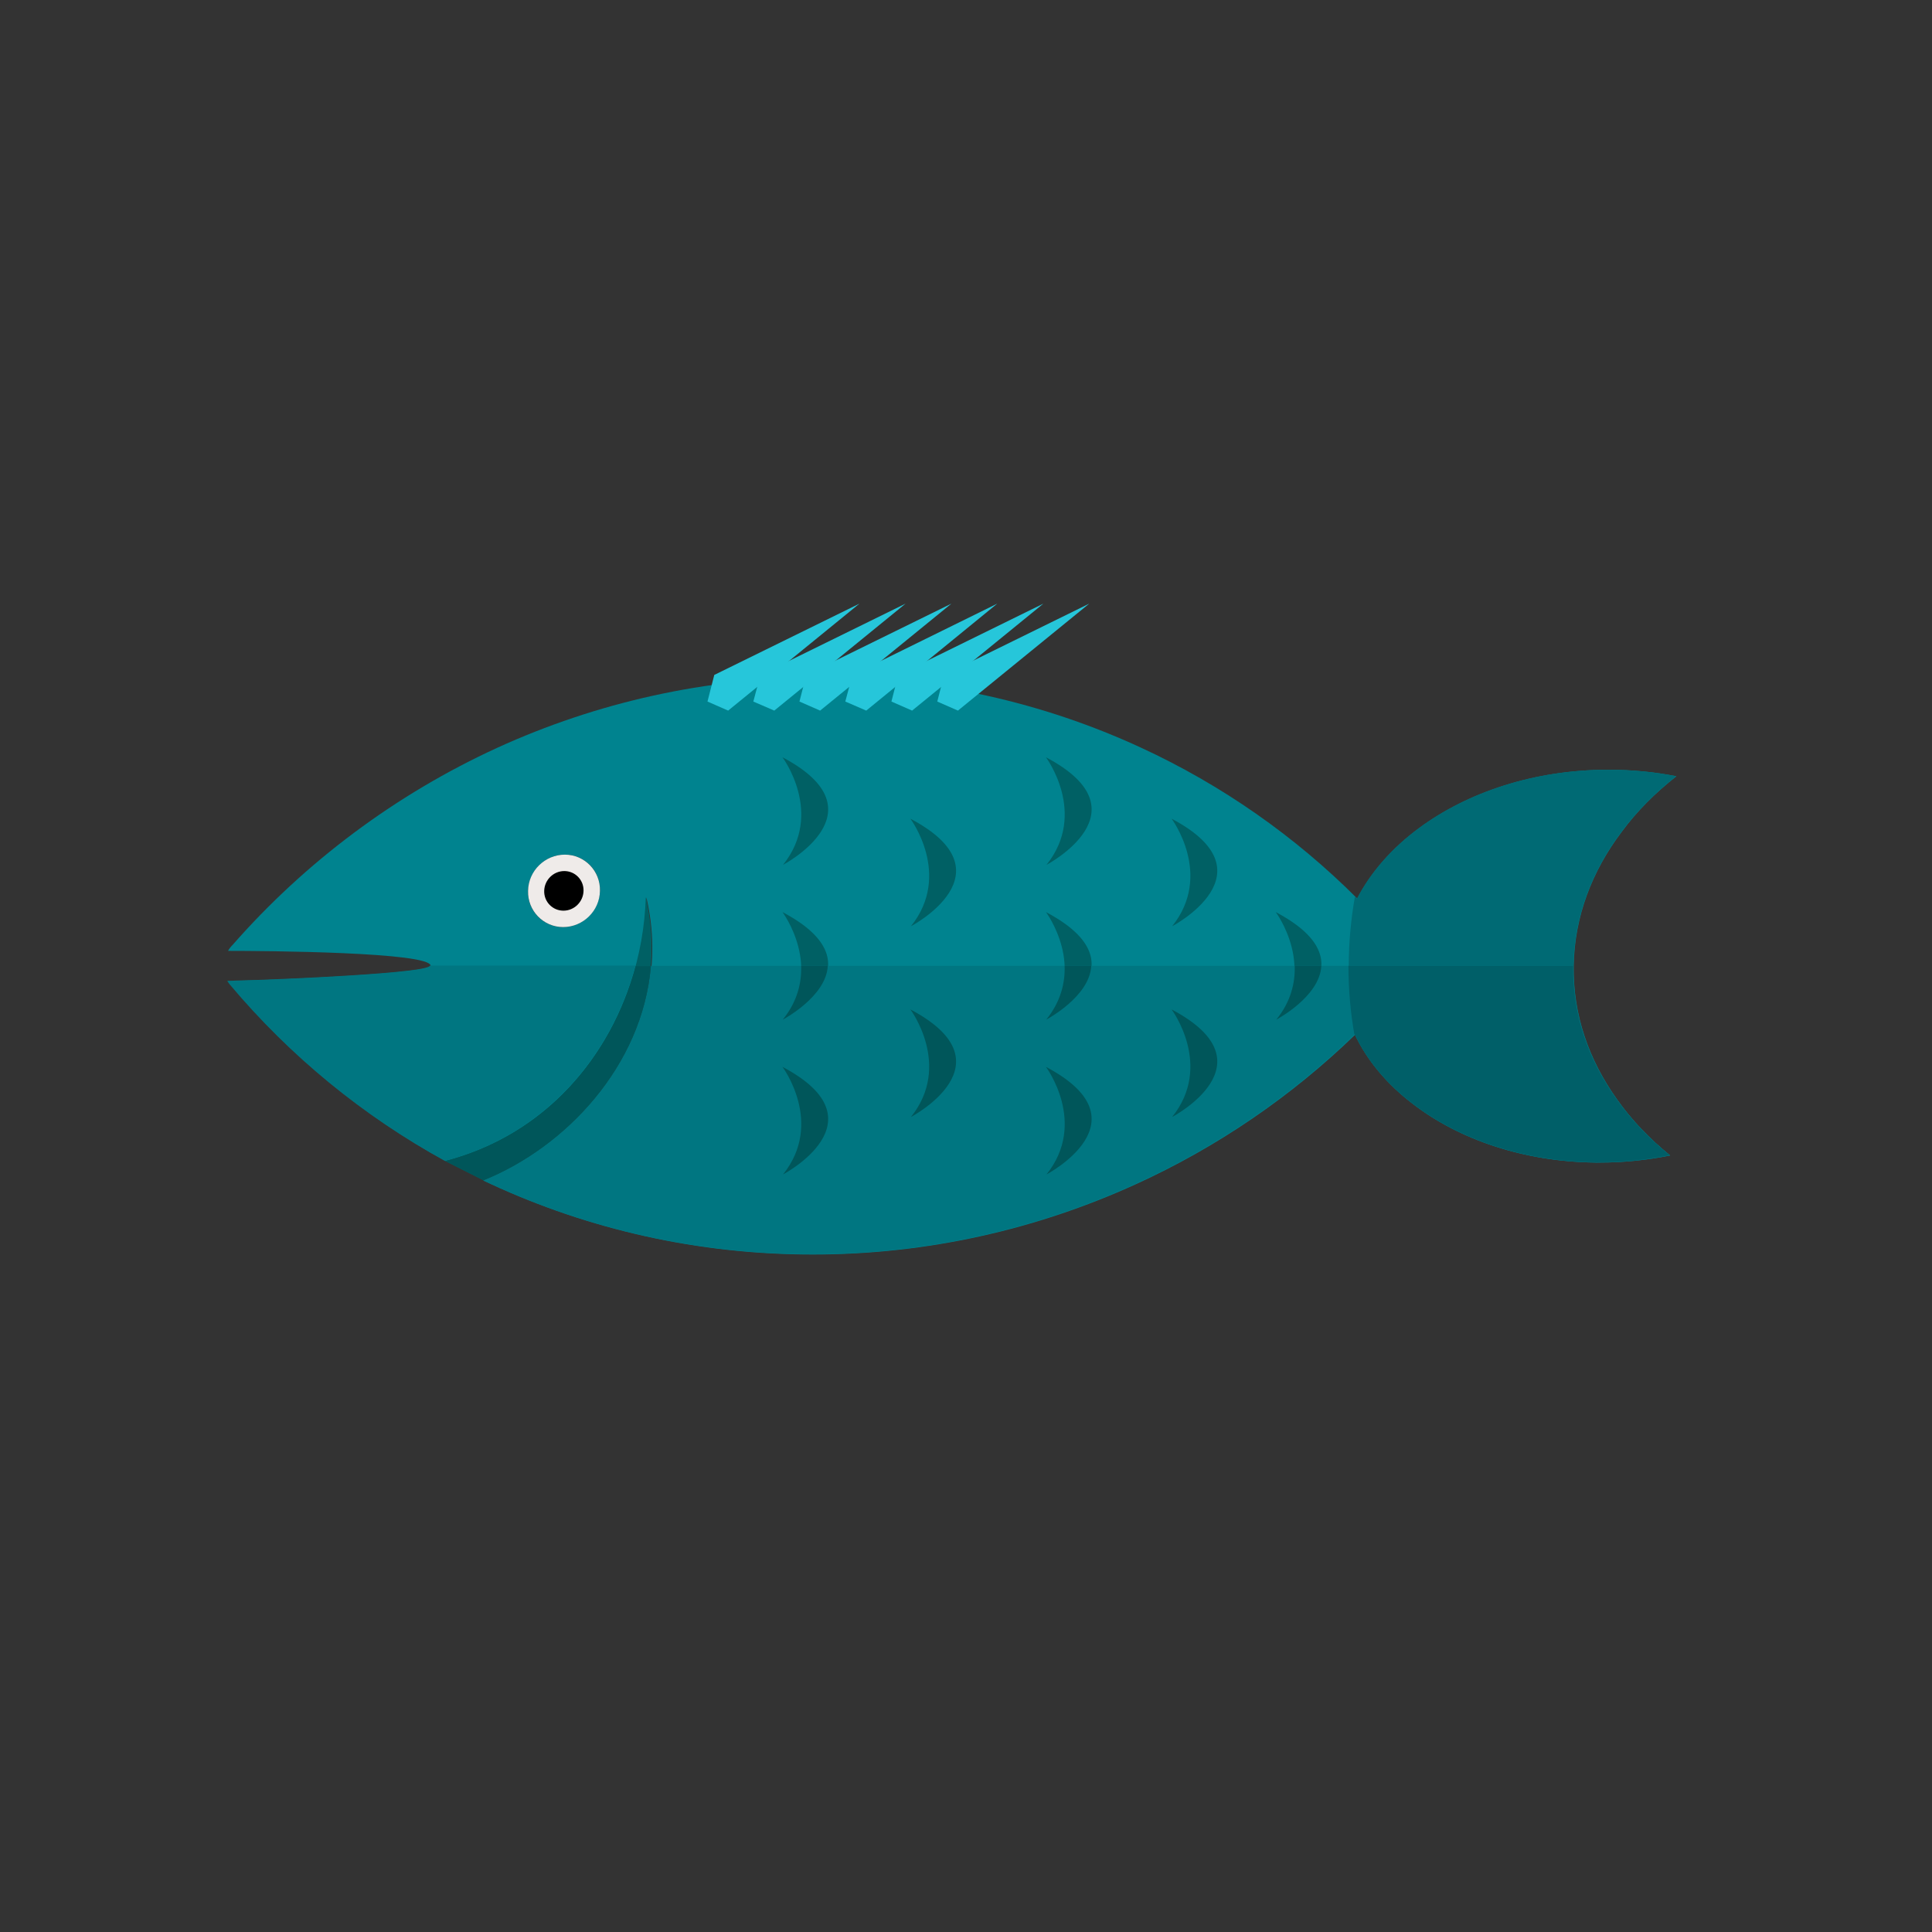 <?xml version="1.0" encoding="UTF-8"?>
<!DOCTYPE svg PUBLIC "-//W3C//DTD SVG 1.1//EN" "http://www.w3.org/Graphics/SVG/1.1/DTD/svg11.dtd">
<!-- Creator: CorelDRAW -->
<svg xmlns="http://www.w3.org/2000/svg" xml:space="preserve" width="6.827in" height="6.827in" style="shape-rendering:geometricPrecision; text-rendering:geometricPrecision; image-rendering:optimizeQuality; fill-rule:evenodd; clip-rule:evenodd"
viewBox="0 0 6.827 6.827"
 xmlns:xlink="http://www.w3.org/1999/xlink">
 <rect x="0" y="0" width="6.827" height="6.827" fill="#333333" stroke="none"/>
 <defs>
  <style type="text/css">
   <![CDATA[
    .fil9 {fill:none}
    .fil5 {fill:black}
    .fil8 {fill:#00565A}
    .fil7 {fill:#005F68}
    .fil3 {fill:#006064}
    .fil1 {fill:#006A74}
    .fil6 {fill:#007681}
    .fil0 {fill:#00838F}
    .fil4 {fill:#EFEBE9}
    .fil2 {fill:#26C6DA;fill-rule:nonzero}
   ]]>
  </style>
 </defs>
 <g id="Layer_x0020_1">
  <g id="_326934568">
   <path id="_326937568" class="fil0" d="M2.897 2.394c0.406,0 0.791,0.089 1.135,0.248 0.286,0.132 0.544,0.313 0.764,0.533 0.049,-0.094 0.124,-0.179 0.219,-0.249 0.172,-0.127 0.408,-0.206 0.668,-0.206 0.085,0 0.166,0.008 0.241,0.023 -0.075,0.059 -0.14,0.124 -0.193,0.196 -0.106,0.14 -0.167,0.301 -0.17,0.473 -0.003,0.172 0.053,0.333 0.154,0.474 0.051,0.072 0.114,0.138 0.187,0.197 -0.079,0.016 -0.163,0.025 -0.249,0.025 -0.035,0 0.011,0.001 -0.015,0 -0.253,-0.003 -0.48,-0.081 -0.643,-0.206 -0.091,-0.069 -0.162,-0.153 -0.206,-0.246 -0.225,0.218 -0.488,0.398 -0.776,0.529 -0.349,0.159 -0.735,0.248 -1.141,0.248 -0.406,0 -0.791,-0.089 -1.135,-0.248 -0.009,-0.004 -0.019,-0.009 -0.028,-0.013 0.356,-0.143 0.683,-0.539 0.575,-1.001 -0.013,0.416 -0.268,0.818 -0.709,0.932 -0.29,-0.159 -0.548,-0.371 -0.759,-0.622l-5.90551e-005 4.33071e-005c-0.004,-0.005 -0.007,-0.009 -0.01,-0.014 0.008,-9.44882e-005 0.018,-0 0.029,-0.001 0.17,-0.004 0.687,-0.027 0.687,-0.053 0,-0.049 -0.588,-0.053 -0.716,-0.053 0.004,-0.008 0.01,-0.015 0.016,-0.021 0.257,-0.293 0.576,-0.532 0.936,-0.697 0.349,-0.159 0.735,-0.248 1.141,-0.248zm-0.901 0.626c0.07,0 0.126,0.057 0.124,0.128 -0.002,0.07 -0.06,0.128 -0.13,0.128 -0.07,0 -0.126,-0.057 -0.124,-0.128 0.002,-0.07 0.06,-0.128 0.13,-0.128z"/>
   <path id="_326938096" class="fil1" d="M4.786 3.166c0.003,0.003 0.006,0.006 0.009,0.009 0.049,-0.094 0.124,-0.179 0.219,-0.249 0.172,-0.127 0.408,-0.206 0.668,-0.206 0.085,0 0.166,0.008 0.241,0.023 -0.075,0.059 -0.14,0.124 -0.193,0.196 -0.106,0.14 -0.167,0.301 -0.17,0.473 -0.003,0.172 0.053,0.333 0.154,0.474 0.051,0.072 0.114,0.138 0.187,0.197 -0.079,0.016 -0.163,0.025 -0.249,0.025 -0.035,0 0.011,0.001 -0.015,0 -0.253,-0.003 -0.48,-0.081 -0.643,-0.206 -0.091,-0.069 -0.162,-0.153 -0.206,-0.246l-0.001 0.001c-0.014,-0.079 -0.021,-0.16 -0.021,-0.243 0,-0.085 0.008,-0.167 0.022,-0.247z"/>
   <g>
    <polygon id="_326937760" class="fil2" points="3.037,2.133 2.524,2.385 2.5,2.479 2.573,2.511 "/>
    <polygon id="_326938144" class="fil2" points="3.2,2.133 2.687,2.385 2.662,2.479 2.736,2.511 "/>
    <polygon id="_326937904" class="fil2" points="3.362,2.133 2.849,2.385 2.825,2.479 2.898,2.511 "/>
    <polygon id="_326937712" class="fil2" points="3.524,2.133 3.012,2.385 2.987,2.479 3.061,2.511 "/>
    <polygon id="_326938120" class="fil2" points="3.687,2.133 3.174,2.385 3.15,2.479 3.223,2.511 "/>
    <polygon id="_326937784" class="fil2" points="3.849,2.133 3.336,2.385 3.312,2.479 3.385,2.511 "/>
   </g>
   <path id="_326937040" class="fil3" d="M1.708 4.171c0.355,-0.143 0.681,-0.54 0.574,-1.001 -0.013,0.416 -0.268,0.818 -0.709,0.932l0.135 0.068z"/>
   <path id="_326936800" class="fil4" d="M2.12 3.148c0.002,-0.07 -0.054,-0.128 -0.124,-0.128 -0.07,0 -0.129,0.057 -0.13,0.128 -0.002,0.07 0.054,0.128 0.124,0.128 0.07,0 0.129,-0.057 0.13,-0.128z"/>
   <path id="_326937112" class="fil5" d="M2.062 3.148c0.001,-0.039 -0.03,-0.07 -0.068,-0.07 -0.038,0 -0.07,0.031 -0.071,0.07 -0.001,0.039 0.03,0.07 0.068,0.07 0.038,0 0.07,-0.031 0.071,-0.07z"/>
   <path id="_326937256" class="fil3" d="M4.508 3.223c0,0 0.148,0.198 0.002,0.38 0,0 0.36,-0.189 -0.002,-0.38z"/>
   <g>
    <path id="_326937088" class="fil3" d="M4.14 2.893c0,0 0.148,0.198 0.002,0.38 0,0 0.36,-0.189 -0.002,-0.38z"/>
    <path id="_326936056" class="fil3" d="M4.14 3.567c0,0 0.148,0.198 0.002,0.38 0,0 0.36,-0.189 -0.002,-0.38z"/>
   </g>
   <g>
    <path id="_326936680" class="fil3" d="M3.696 3.223c0,0 0.148,0.198 0.002,0.38 0,0 0.36,-0.189 -0.002,-0.38z"/>
    <path id="_326936320" class="fil3" d="M3.696 3.77c0,0 0.148,0.198 0.002,0.38 0,0 0.36,-0.189 -0.002,-0.38z"/>
    <path id="_326936608" class="fil3" d="M3.696 2.676c0,0 0.148,0.198 0.002,0.38 0,0 0.36,-0.189 -0.002,-0.38z"/>
   </g>
   <g>
    <path id="_326935264" class="fil3" d="M3.217 2.893c0,0 0.148,0.198 0.002,0.38 0,0 0.36,-0.189 -0.002,-0.38z"/>
    <path id="_326935912" class="fil3" d="M3.217 3.567c0,0 0.148,0.198 0.002,0.38 0,0 0.36,-0.189 -0.002,-0.38z"/>
   </g>
   <g>
    <path id="_326935432" class="fil3" d="M2.765 3.223c0,0 0.148,0.198 0.002,0.38 0,0 0.36,-0.189 -0.002,-0.38z"/>
    <path id="_326935600" class="fil3" d="M2.765 3.77c0,0 0.148,0.198 0.002,0.38 0,0 0.36,-0.189 -0.002,-0.38z"/>
    <path id="_326935384" class="fil3" d="M2.765 2.676c0,0 0.148,0.198 0.002,0.38 0,0 0.36,-0.189 -0.002,-0.38z"/>
   </g>
  </g>
  <g id="_326933488">
   <path id="_326934832" class="fil6" d="M5.559 3.413c-0.003,0.171 0.053,0.332 0.154,0.472 0.051,0.072 0.114,0.138 0.187,0.197 -0.079,0.016 -0.163,0.025 -0.249,0.025 -0.035,0 0.011,0.001 -0.015,0 -0.253,-0.003 -0.48,-0.081 -0.643,-0.206 -0.091,-0.069 -0.162,-0.153 -0.206,-0.246 -0.225,0.218 -0.488,0.398 -0.776,0.529 -0.349,0.159 -0.735,0.248 -1.141,0.248 -0.406,0 -0.791,-0.089 -1.135,-0.248 -0.009,-0.004 -0.019,-0.009 -0.028,-0.013 0.291,-0.117 0.563,-0.404 0.593,-0.758l3.26 0zm-3.314 0c-0.086,0.32 -0.32,0.597 -0.673,0.689 -0.29,-0.159 -0.548,-0.371 -0.759,-0.622l-5.90551e-005 4.33071e-005c-0.004,-0.005 -0.007,-0.009 -0.01,-0.014 0.008,-9.44882e-005 0.018,-0 0.029,-0.001 0.17,-0.004 0.687,-0.027 0.687,-0.053l0 -3.93701e-006 0.726 0z"/>
   <path id="_326935192" class="fil7" d="M5.559 3.413c-0.003,0.171 0.053,0.332 0.154,0.472 0.051,0.072 0.114,0.138 0.187,0.197 -0.079,0.016 -0.163,0.025 -0.249,0.025 -0.035,0 0.011,0.001 -0.015,0 -0.253,-0.003 -0.48,-0.081 -0.643,-0.206 -0.091,-0.069 -0.162,-0.153 -0.206,-0.246l-0.001 0.001c-0.014,-0.079 -0.021,-0.16 -0.021,-0.243l0.795 0z"/>
   <path id="_326934928" class="fil8" d="M1.708 4.171c0.291,-0.117 0.562,-0.404 0.592,-0.757l-0.054 0c-0.086,0.32 -0.32,0.597 -0.673,0.689l0.135 0.068z"/>
   <path id="_326934880" class="fil8" d="M4.575 3.413c0.002,0.059 -0.013,0.126 -0.065,0.19 0,0 0.154,-0.081 0.159,-0.19l-0.095 0z"/>
   <path id="_326934016" class="fil8" d="M4.14 3.567c0,0 0.148,0.198 0.002,0.38 0,0 0.36,-0.189 -0.002,-0.38z"/>
   <g>
    <path id="_326933800" class="fil8" d="M3.762 3.413c0.002,0.059 -0.013,0.126 -0.065,0.19 0,0 0.154,-0.081 0.159,-0.19l-0.095 0z"/>
    <path id="_326934424" class="fil8" d="M3.696 3.77c0,0 0.148,0.198 0.002,0.38 0,0 0.36,-0.189 -0.002,-0.38z"/>
   </g>
   <path id="_326933824" class="fil8" d="M3.217 3.567c0,0 0.148,0.198 0.002,0.38 0,0 0.36,-0.189 -0.002,-0.38z"/>
   <g>
    <path id="_326933368" class="fil8" d="M2.831 3.413c0.002,0.059 -0.013,0.126 -0.065,0.19 0,0 0.154,-0.081 0.159,-0.19l-0.095 0z"/>
    <path id="_326933272" class="fil8" d="M2.765 3.77c0,0 0.148,0.198 0.002,0.38 0,0 0.36,-0.189 -0.002,-0.38z"/>
   </g>
  </g>
 </g>
 <rect class="fil9" width="6.827" height="6.827"/>
</svg>
